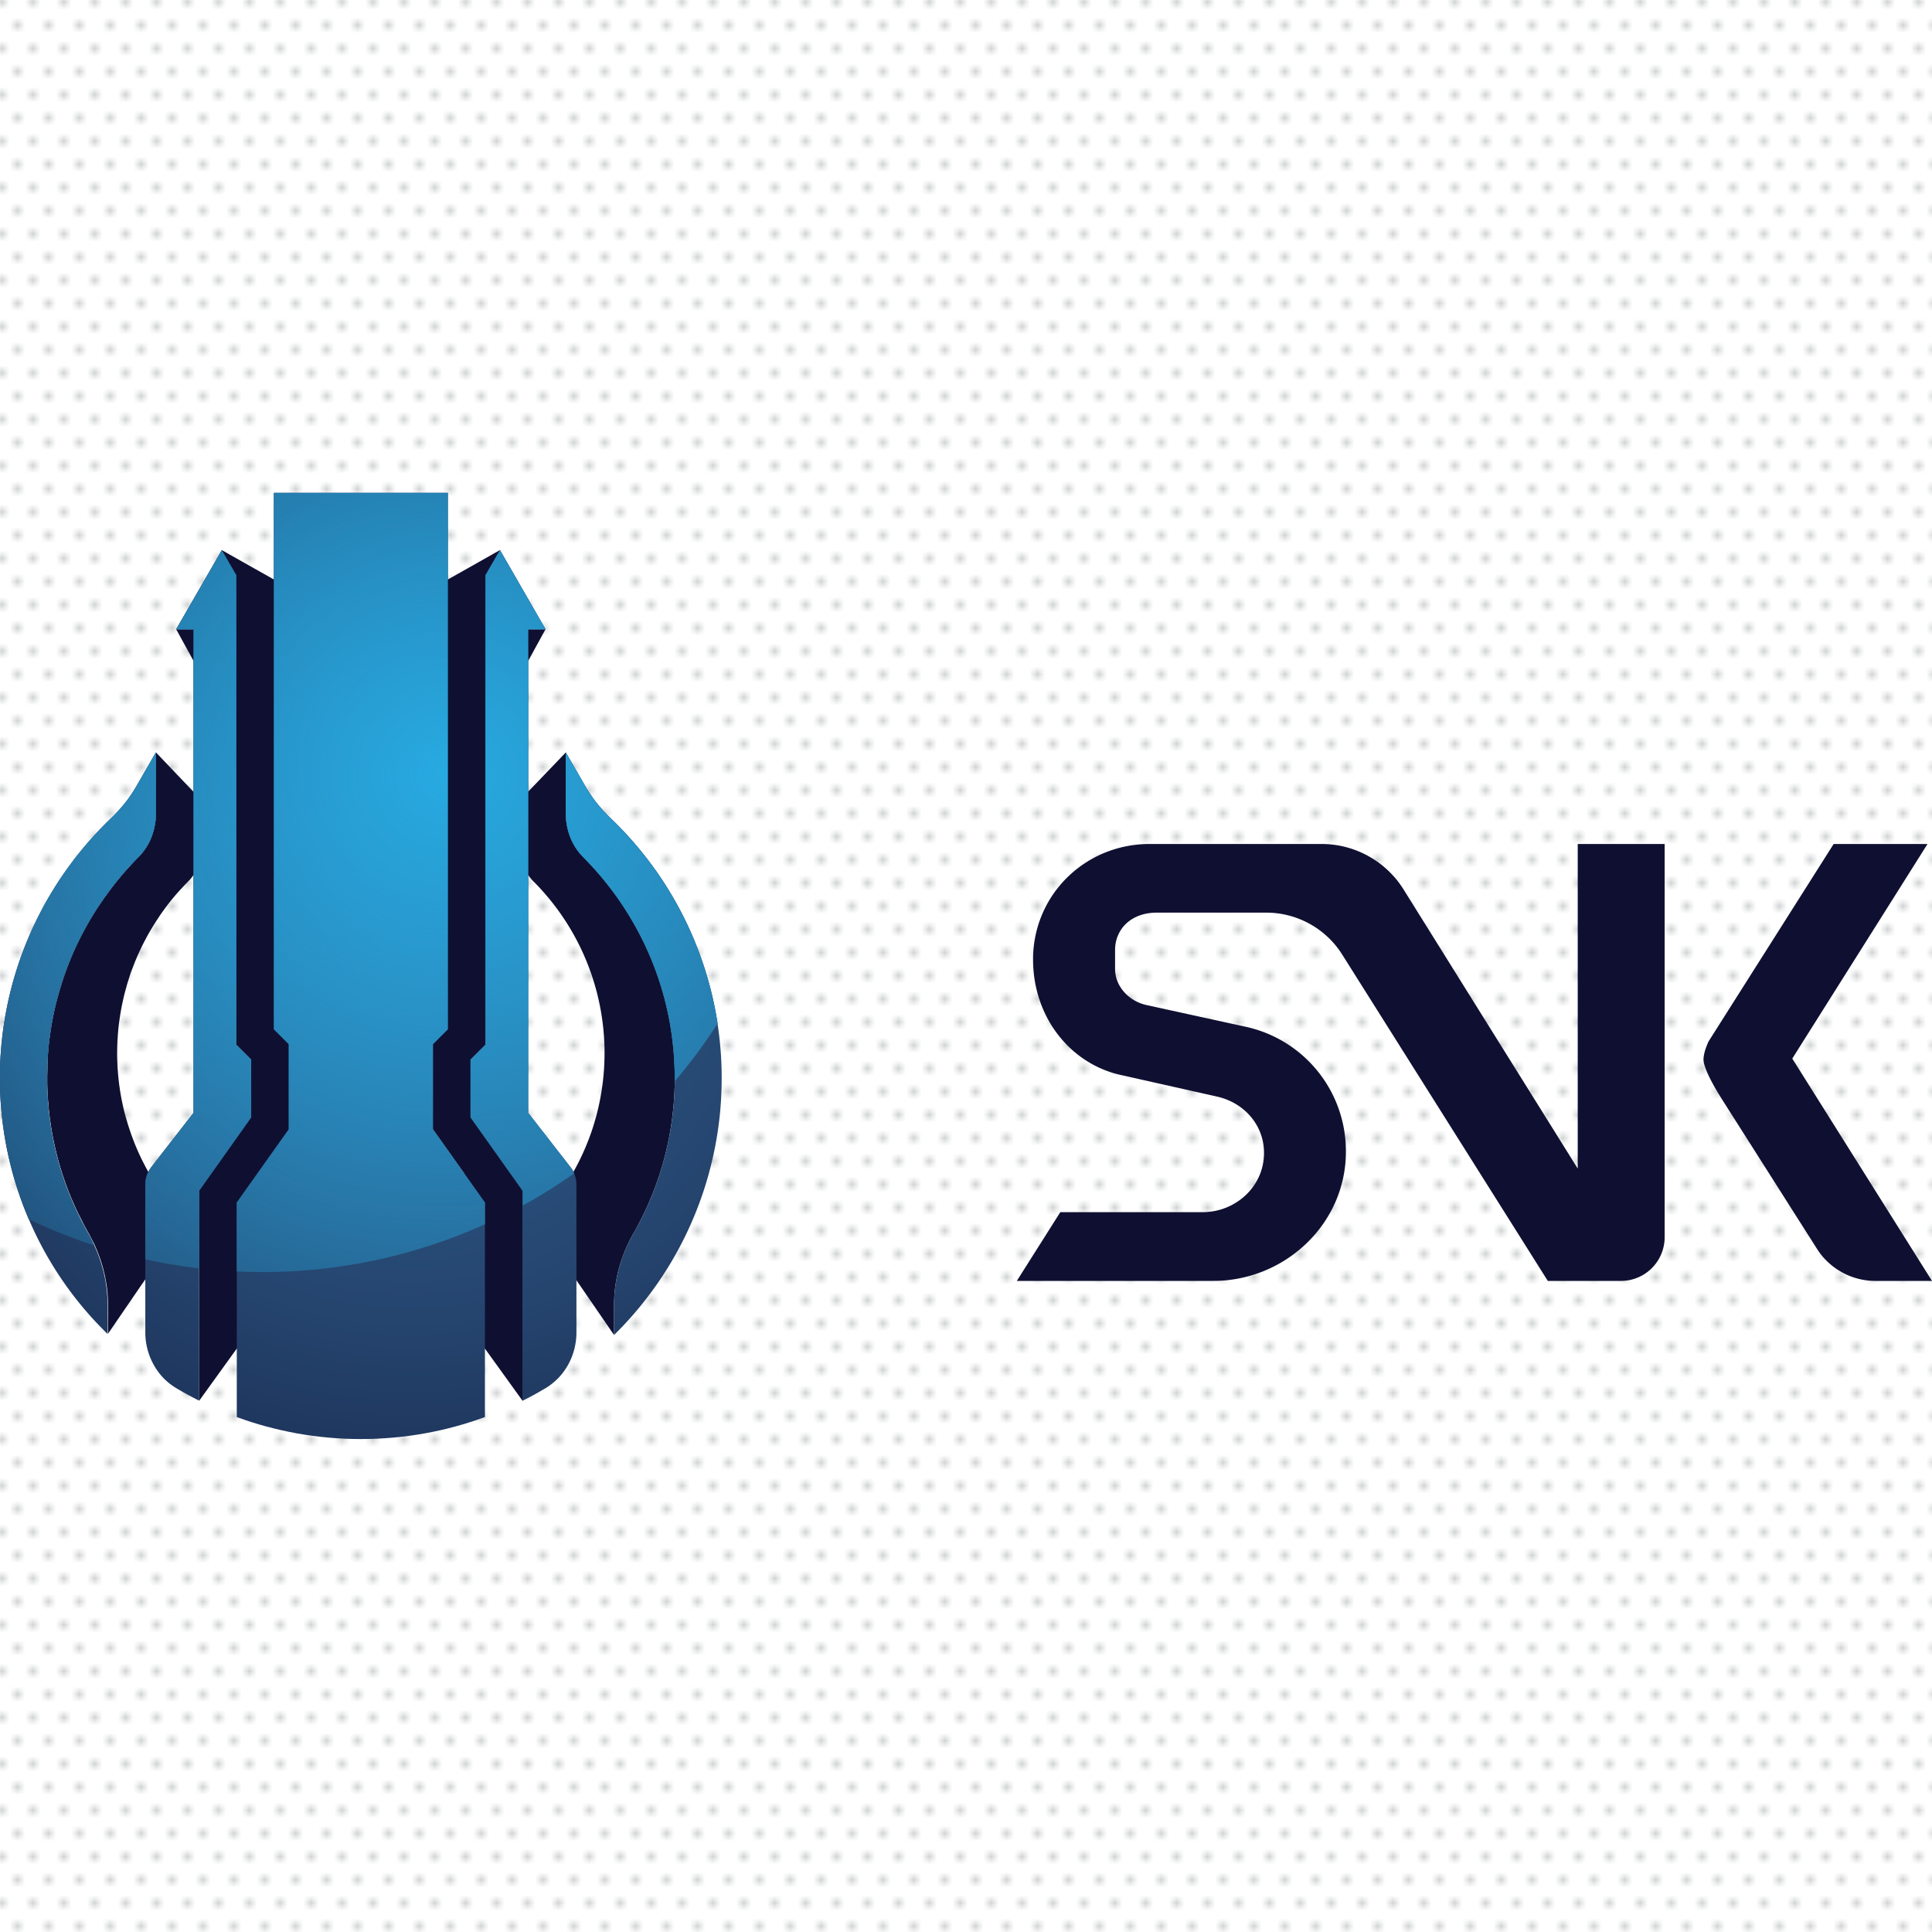 <svg xmlns="http://www.w3.org/2000/svg" xmlns:xlink="http://www.w3.org/1999/xlink" viewBox="0 0 1000 1000"><defs><style>.cls-1{fill:none;}.cls-2{fill:#d1d3d4;}.cls-3{fill:url(#OffsetTile);}.cls-4{fill:#0f1031;}.cls-5{fill:url(#radial-gradient);}.cls-6{fill:url(#radial-gradient-7);}</style><pattern id="OffsetTile" data-name="OffsetTile" width="4" height="6" patternTransform="translate(-1 -21) scale(4)" patternUnits="userSpaceOnUse" viewBox="0 0 4 6"><rect class="cls-1" width="4" height="6"/><rect class="cls-2" y="5" width="1" height="1"/><rect class="cls-2" x="2" y="2" width="1" height="1"/></pattern><radialGradient id="radial-gradient" cx="212.5" cy="487.96" r="437.36" gradientUnits="userSpaceOnUse"><stop offset="0" stop-color="#2e5c8a"/><stop offset="0.18" stop-color="#2b5683"/><stop offset="0.44" stop-color="#25456f"/><stop offset="0.76" stop-color="#19294e"/><stop offset="1" stop-color="#0f1031"/></radialGradient><radialGradient id="radial-gradient-7" cx="230.58" cy="400.99" r="414.79" gradientUnits="userSpaceOnUse"><stop offset="0" stop-color="#27aae1"/><stop offset="1" stop-color="#27aae1" stop-opacity="0"/></radialGradient></defs><title>svk_color</title><g id="Layer_2" data-name="Layer 2"><g id="bg"><rect class="cls-3" width="1000" height="1000"/></g><g id="Layer_3" data-name="Layer 3"><path class="cls-4" d="M927.68,547.92l70-111.08H949.1L884.37,539c-1.75,3.83-2.64,7-2.64,9.54,0,1.65,1,7,10,21.14l48.69,76.64A35.85,35.85,0,0,0,970.68,663H1000Z"/><path class="cls-4" d="M816.63,436.84v168l-90.11-144.4A50.11,50.11,0,0,0,684,436.84H595.12c-33.6,0-60.41,26.49-60.41,59.77,0,30,19.39,53.95,45.23,59.76l50.39,11.31c14.39,3.42,25.14,15.92,23.8,31.73-1.36,16.05-15.49,28-31.61,28H548.81L526.3,663H627.94c36.94,0,68.27-29.16,68.69-66.09A65.88,65.88,0,0,0,645,531.5l-51.69-11.31c-8.72-1.94-16.15-9.37-16.15-18.74v-9.69c0-10.66,8.07-19.38,21.64-19.38h56.6a46.48,46.48,0,0,1,39.32,21.69L801.14,663H839a22.62,22.62,0,0,0,22.62-22.62V436.84Z"/><polygon class="cls-4" points="154.36 560.84 154.36 540.58 148.39 531.71 148.39 450.85 148.39 303.69 114.81 284.74 122.34 436.69 122.34 540.84 130.03 548.51 115.47 578.36 103.11 616.27 103.11 697.29 103.11 725 133.17 683.3 162.28 580.87 159.14 578.36 154.36 560.84"/><polygon class="cls-4" points="122.56 622.46 149.48 584.55 157.82 565.65 136.92 595.08 122.56 622.46"/><path class="cls-4" d="M103.32,446.17l.09-.34.09-.35a6.06,6.06,0,0,0,.16-.61c.11-.44.2-.87.29-1.32,0-.05,0-.1,0-.15s0,0,0-.07,0-.12,0-.17c0-.31.11-.63.15-.94s.08-.62.11-.93l0-.29c0-.06,0-.11,0-.17s0-.31,0-.47c0-.31,0-.62.05-.93s0-.63,0-.94V414.14L80.69,389.42v31.36c0,1,0,2-.13,3a1.64,1.64,0,0,1,0,.22c-.08.93-.21,1.86-.36,2.78l-.06.31c-.16.91-.37,1.8-.6,2.68l-.12.45c-.25.89-.54,1.76-.86,2.63l-.09.24c-.35.92-.75,1.83-1.18,2.71v0c-.44.89-.93,1.75-1.46,2.6l-.1.16c-.53.83-1.1,1.63-1.71,2.41l-.07.1a29.15,29.15,0,0,1-2,2.29c-1.25,1.26-2.49,2.54-3.7,3.83-.37.4-.72.81-1.09,1.2l-1.21,1.35c-.42.47-.86.93-1.28,1.41-1,1.1-1.9,2.22-2.84,3.35l-.46.54a2.09,2.09,0,0,0-.14.17c-1.13,1.38-2.23,2.77-3.32,4.18-.25.32-.48.66-.73,1-.47.62-.93,1.26-1.39,1.89s-1,1.39-1.55,2.1-.88,1.29-1.32,1.93c-.27.39-.55.76-.81,1.15s-.65,1-1,1.47l-.39.56c-.09.14-.17.29-.26.42q-1.47,2.26-2.87,4.58c-.05.09-.11.17-.16.25l-.33.57c-.83,1.4-1.65,2.82-2.44,4.25l-.33.57-.13.25c-.91,1.66-1.79,3.35-2.64,5-.09.17-.18.33-.26.5s-.18.37-.27.56c-.85,1.72-1.68,3.45-2.47,5.2,0,.06-.05.11-.07.16l-.18.42c-.41.92-.82,1.84-1.21,2.76-.32.77-.63,1.53-.94,2.3l-.24.57c0,.09-.07.19-.11.28q-1.06,2.65-2,5.37c-.07.17-.14.34-.2.52-.12.33-.23.67-.34,1-.23.66-.46,1.33-.68,2l-.6,1.84c-.21.67-.42,1.34-.62,2-.1.31-.2.62-.29.93s-.18.62-.27.93c-.19.67-.39,1.35-.57,2s-.35,1.26-.51,1.89-.36,1.36-.53,2l-.27,1c-.07.28-.13.57-.19.85-.17.69-.32,1.38-.48,2.07l-.42,1.91-.18.85-.24,1.24-.24,1.17c0,.25-.08.51-.13.76-.13.7-.25,1.41-.37,2.11s-.22,1.29-.32,1.94-.22,1.43-.32,2.14c-.06.43-.14.85-.19,1.28,0,.18,0,.36-.07.54-.21,1.61-.41,3.22-.57,4.85v0h0q-.24,2.46-.42,4.92c0,.19,0,.37,0,.55s0,.61-.05.92c-.07,1.22-.14,2.45-.19,3.68,0,.31,0,.61,0,.92s0,.37,0,.55c0,1.67-.09,3.34-.09,5s0,3.54.09,5.3c0,.58.06,1.16.08,1.74.05,1.17.1,2.35.18,3.52,0,.7.11,1.38.16,2.07.08,1,.16,2.11.26,3.15.07.74.16,1.46.24,2.2s.17,1.61.27,2.42c0,.18.06.36.08.55l.06.51c.08.58.18,1.16.26,1.74.14,1,.27,1.92.43,2.87.12.76.26,1.52.4,2.28.16.93.33,1.86.51,2.78.15.77.31,1.53.47,2.29s.39,1.82.59,2.72.36,1.52.55,2.28c.13.54.25,1.08.38,1.62.09.35.2.7.29,1.06s.16.65.25,1,.25.86.37,1.29q.36,1.32.75,2.64c.22.74.45,1.49.68,2.23s.55,1.74.84,2.6.49,1.47.75,2.21.61,1.71.92,2.56.53,1.45.81,2.17c.12.33.24.67.37,1,.2.52.42,1,.63,1.54s.35.9.53,1.34c.11.27.23.52.34.79.35.84.72,1.68,1.09,2.51s.6,1.39.92,2.08.78,1.67,1.17,2.5c.32.67.64,1.35,1,2l1.27,2.49,1,2c.08.14.15.3.24.45.16.3.32.6.49.9s.32.6.49.9l.5.9.51.9c.58,1,1.11,2.06,1.65,3.1.33.64.65,1.27,1,1.91s.72,1.54,1.06,2.32.58,1.29.85,1.94.62,1.59.92,2.39.5,1.31.73,2c.28.82.53,1.64.78,2.47.2.65.41,1.3.6,2,.23.86.44,1.72.64,2.58.16.64.32,1.28.46,1.93.19.91.34,1.82.5,2.74.11.64.24,1.28.33,1.93l.06.46q.29,2,.45,4.11c0,.09,0,.19,0,.29.11,1.43.18,2.88.19,4.33v15.32a1.15,1.15,0,0,1,0,.19,1.21,1.21,0,0,1,0,.19c0,.06,0,.13,0,.19L85,647.86V635.93a.66.66,0,0,1,0-.14s0-.09,0-.13v-.14c0-1.21-.07-2.42-.16-3.62,0-.4-.09-.8-.13-1.19-.08-.74-.14-1.47-.24-2.2,0-.07,0-.13,0-.2s0-.13,0-.19c-.06-.41-.15-.82-.22-1.23-.12-.71-.24-1.42-.39-2.13-.1-.5-.23-1-.35-1.49s-.24-1.08-.39-1.62c0-.13-.08-.26-.12-.39s0-.24-.09-.36c-.11-.39-.25-.77-.36-1.16-.2-.64-.4-1.29-.62-1.92s-.37-1-.56-1.52-.3-.87-.47-1.29l-.25-.57c-.07-.17-.13-.35-.2-.53s-.31-.65-.45-1c-.27-.6-.54-1.2-.83-1.8s-.49-1-.74-1.48-.33-.69-.51-1l-.19-.35-.19-.35c-.07-.11-.13-.23-.2-.35l-.19-.34c-.6-1-1.17-2.09-1.74-3.15l-.78-1.51c-.33-.64-.66-1.29-1-1.94s-.51-1-.76-1.56-.61-1.29-.91-1.94l-.72-1.62-.84-1.95c-.23-.55-.45-1.1-.67-1.65s-.53-1.31-.78-2-.42-1.12-.63-1.69-.48-1.32-.71-2-.39-1.14-.58-1.71-.44-1.34-.65-2-.36-1.15-.53-1.74-.4-1.36-.59-2L64.75,577c-.18-.69-.35-1.38-.52-2.07s-.29-1.18-.42-1.78-.32-1.4-.46-2.1-.25-1.19-.37-1.79-.27-1.43-.4-2.15-.21-1.18-.31-1.78-.22-1.48-.33-2.22c-.08-.58-.17-1.16-.25-1.75-.1-.76-.18-1.53-.27-2.3-.06-.57-.13-1.14-.18-1.72-.08-.8-.14-1.61-.21-2.43,0-.54-.09-1.07-.12-1.61-.06-.91-.1-1.82-.14-2.73,0-.45-.05-.9-.06-1.36-.05-1.37-.07-2.74-.07-4.12,0-1.93.06-3.84.14-5.75,0-.48,0-1,.08-1.43q.15-2.83.43-5.64v0c.18-1.75.41-3.49.67-5.23.16-1.11.34-2.21.53-3.31s.34-2,.54-3,.46-2.18.7-3.26.44-2,.68-2.92.57-2.15.87-3.22.52-1.91.81-2.85.68-2.11,1-3.16.63-1.92,1-2.87c.22-.62.46-1.23.7-1.84q.66-1.77,1.38-3.51c.27-.65.55-1.3.83-1.95.49-1.14,1-2.26,1.53-3.38.29-.61.57-1.22.87-1.83.61-1.25,1.24-2.47,1.89-3.7.24-.44.46-.89.7-1.33q1.33-2.43,2.76-4.8l.71-1.12c.74-1.2,1.5-2.4,2.29-3.58l1-1.54c.73-1.06,1.47-2.1,2.23-3.13.36-.49.71-1,1.08-1.47,1.06-1.4,2.14-2.79,3.25-4.14l.36-.43q1.56-1.87,3.2-3.69l.94-1c1.22-1.33,2.45-2.64,3.72-3.91l.48-.5.45-.51.45-.53.19-.24.06-.08.17-.21c.18-.23.35-.47.52-.71s.33-.47.49-.72c0-.07.09-.15.14-.23l0-.05a.3.3,0,0,0,0-.08l.24-.37c.15-.25.29-.51.43-.76s.32-.58.46-.88h0c.15-.29.28-.59.42-.88s.26-.61.38-.92l.12-.31,0-.09,0-.1c.06-.14.11-.28.16-.43C103.05,447,103.19,446.6,103.32,446.17Z"/><polygon class="cls-4" points="119.54 364.69 100.17 325.73 91.2 325.73 112.57 364.69 119.54 364.69"/><path class="cls-4" d="M346,525.46a161.52,161.52,0,0,0-24.39-57.93,163.43,163.43,0,0,0-19.78-24,29.81,29.81,0,0,1-3.93-4.94,30.85,30.85,0,0,1-2.79-5.57,33.44,33.44,0,0,1-1.66-6,35.11,35.11,0,0,1-.55-6.23V389.42l-23.72,24.72v24.35a27,27,0,0,0,.43,4.84,24.85,24.85,0,0,0,1.29,4.65A23.29,23.29,0,0,0,273,452.3a22.28,22.28,0,0,0,3.05,3.84,125.73,125.73,0,0,1,32.54,121.62,123,123,0,0,1-5.17,15.2,124.89,124.89,0,0,1-7,14.28,64.62,64.62,0,0,0-3.31,6.67,61.67,61.67,0,0,0-2.47,7,59.1,59.1,0,0,0-1.56,7.22,53.63,53.63,0,0,0-.58,7.4.66.66,0,0,1,0,.14v.13c0,.05,0,.09,0,.14v11.93h0v0c0,.11,0,.24,0,.41L317.83,691c0-.21,0-.39,0-.53v-.37a2.36,2.36,0,0,0,0-.25V674.55a70.52,70.52,0,0,1,.76-9.54,72,72,0,0,1,2-9.3,76.33,76.33,0,0,1,3.18-9,81.63,81.63,0,0,1,4.26-8.59,163.77,163.77,0,0,0,9-18.39,160.5,160.5,0,0,0,6.66-19.58A162.88,162.88,0,0,0,346,525.46Z"/><polygon class="cls-4" points="282.35 325.73 273.39 325.73 254.03 364.69 260.99 364.69 282.35 325.73"/><polygon class="cls-4" points="283.55 616.27 258.08 578.36 243.54 548.51 251.23 540.84 251.23 436.69 258.75 284.74 225.18 303.69 210.62 450.85 225.18 531.71 219.2 540.58 219.19 560.84 217.66 566.45 215.75 565.65 217.06 568.64 214.41 578.36 223.56 583.38 224.09 584.55 240.4 607.52 240.4 683.33 270.44 725 270.44 697.29 270.44 616.27 266.26 606.79 283.55 616.27"/><path class="cls-5" d="M80.69,389.42v31.36a36.06,36.06,0,0,1-.54,6.23,34.16,34.16,0,0,1-1.65,6,31,31,0,0,1-2.75,5.53,29,29,0,0,1-3.86,4.87,164.28,164.28,0,0,0-19.84,24.09,162.34,162.34,0,0,0-15,27.57,160.28,160.28,0,0,0-9.46,30.41,162.87,162.87,0,0,0-1.88,54.08,160.94,160.94,0,0,0,10.78,40.19,162.14,162.14,0,0,0,9,18.39,81.54,81.54,0,0,1,4.25,8.59,76.33,76.33,0,0,1,3.18,9,73.68,73.68,0,0,1,2,9.3,70.52,70.52,0,0,1,.75,9.54v15.32a1.15,1.15,0,0,1,0,.19,1.21,1.21,0,0,1,0,.19c0,.06,0,.13,0,.19A183,183,0,0,1,15,631.26,184.43,184.43,0,0,1,3.87,596,185.84,185.84,0,0,1,33.62,451.38a188.94,188.94,0,0,1,24-27.94c1.28-1.23,2.51-2.49,3.7-3.8s2.33-2.65,3.42-4,2.14-2.81,3.13-4.27,1.93-3,2.81-4.49Z"/><path class="cls-5" d="M292.86,389.42l10.06,17.42q1.33,2.3,2.82,4.49c1,1.46,2,2.89,3.12,4.27s2.24,2.73,3.42,4,2.42,2.57,3.7,3.8a188.41,188.41,0,0,1,24,27.94A186.45,186.45,0,0,1,317.83,691c0-.21,0-.39,0-.53v-.37a2.36,2.36,0,0,0,0-.25V674.55a70.52,70.52,0,0,1,.76-9.54,72,72,0,0,1,2-9.3,76.33,76.33,0,0,1,3.18-9,81.63,81.63,0,0,1,4.26-8.59,163.77,163.77,0,0,0,9-18.39,160.5,160.5,0,0,0,6.66-19.58A162.88,162.88,0,0,0,346,525.46a161.52,161.52,0,0,0-24.39-57.93,163.43,163.43,0,0,0-19.78-24,29.81,29.81,0,0,1-3.93-4.94,30.85,30.85,0,0,1-2.79-5.57,33.44,33.44,0,0,1-1.66-6,35.11,35.11,0,0,1-.55-6.23Z"/><path class="cls-5" d="M114.81,284.74l7.53,13V540.84l7.69,7.68v29.84l-26.92,37.91V725c-1-.51-2-1-3-1.55l-3-1.59c-1-.54-2-1.09-2.95-1.65s-2-1.13-2.91-1.7a32.14,32.14,0,0,1-6.78-5.38,33,33,0,0,1-5-6.88,34,34,0,0,1-3.17-8,34.46,34.46,0,0,1-1.09-8.62V613.2a15.5,15.5,0,0,1,.2-2.46,15.11,15.11,0,0,1,.61-2.38,14.35,14.35,0,0,1,1-2.24,14.14,14.14,0,0,1,1.35-2.07L100.17,576V325.73h-9Z"/><path class="cls-5" d="M258.75,284.74l23.6,41h-9V576l21.85,28.08a14.14,14.14,0,0,1,1.35,2.07,15.41,15.41,0,0,1,1,2.24,15.08,15.08,0,0,1,.6,2.38,14.42,14.42,0,0,1,.21,2.46v76.48a34.47,34.47,0,0,1-1.1,8.62,33.6,33.6,0,0,1-3.17,8,32.72,32.72,0,0,1-5.06,6.88,32.33,32.33,0,0,1-6.77,5.38c-1,.57-1.94,1.14-2.92,1.7s-1.95,1.11-2.94,1.65-2,1.07-3,1.59-2,1-3,1.55V616.27l-26.92-37.91,0-29.84,7.69-7.68V297.77Z"/><path class="cls-5" d="M231.77,255.13V532.78l-7.69,7.68v44.09L251,622.46v111q-7.51,2.76-15.31,4.89t-15.86,3.57q-8,1.44-16.32,2.18t-16.73.75q-8.46,0-16.74-.75t-16.32-2.18q-8-1.46-15.85-3.57t-15.31-4.89v-111l26.92-37.91V540.46l-7.68-7.68V255.13Z"/><path class="cls-5" d="M36.51,619.73a160.94,160.94,0,0,1-10.78-40.19,162.87,162.87,0,0,1,1.88-54.08A160.61,160.61,0,0,1,37.07,495a162.63,162.63,0,0,1,15-27.56,164.28,164.28,0,0,1,19.84-24.09,29,29,0,0,0,3.86-4.87A31,31,0,0,0,78.5,433a34.16,34.16,0,0,0,1.65-6,36.06,36.06,0,0,0,.54-6.23V389.42L70.63,406.84q-1.32,2.3-2.81,4.49c-1,1.46-2,2.89-3.13,4.27s-2.23,2.73-3.42,4-2.42,2.57-3.7,3.8a188.94,188.94,0,0,0-24,27.94A185.9,185.9,0,0,0,14.89,631.07a278.56,278.56,0,0,0,33.92,13.57c-1-2.21-2.09-4.4-3.3-6.52A162.14,162.14,0,0,1,36.51,619.73Z"/><path class="cls-6" d="M36.51,619.73a160.94,160.94,0,0,1-10.78-40.19,162.87,162.87,0,0,1,1.88-54.08A160.61,160.61,0,0,1,37.07,495a162.63,162.63,0,0,1,15-27.56,164.28,164.28,0,0,1,19.84-24.09,29,29,0,0,0,3.86-4.87A31,31,0,0,0,78.5,433a34.16,34.16,0,0,0,1.65-6,36.06,36.06,0,0,0,.54-6.23V389.42L70.63,406.84q-1.32,2.3-2.81,4.49c-1,1.46-2,2.89-3.13,4.27s-2.23,2.73-3.42,4-2.42,2.57-3.7,3.8a188.94,188.94,0,0,0-24,27.94A185.9,185.9,0,0,0,14.89,631.07a278.56,278.56,0,0,0,33.92,13.57c-1-2.21-2.09-4.4-3.3-6.52A162.14,162.14,0,0,1,36.51,619.73Z"/><path class="cls-5" d="M369.56,519.51a185.71,185.71,0,0,0-29.62-68.13,188.41,188.41,0,0,0-24-27.94c-1.28-1.23-2.51-2.49-3.7-3.8s-2.32-2.65-3.42-4-2.13-2.81-3.12-4.27-1.93-3-2.82-4.49l-10.06-17.42v31.36a35.11,35.11,0,0,0,.55,6.23,33.44,33.44,0,0,0,1.66,6,30.85,30.85,0,0,0,2.79,5.57,29.81,29.81,0,0,0,3.93,4.94,163.11,163.11,0,0,1,34.72,51.55,161.12,161.12,0,0,1,12.74,63c0,.54,0,1.08,0,1.62a282,282,0,0,0,22.19-29.86C370.89,526.37,370.28,522.92,369.56,519.51Z"/><path class="cls-6" d="M369.56,519.51a185.71,185.71,0,0,0-29.62-68.13,188.41,188.41,0,0,0-24-27.94c-1.28-1.23-2.51-2.49-3.7-3.8s-2.32-2.65-3.42-4-2.13-2.81-3.12-4.27-1.93-3-2.82-4.49l-10.06-17.42v31.36a35.11,35.11,0,0,0,.55,6.23,33.44,33.44,0,0,0,1.66,6,30.85,30.85,0,0,0,2.79,5.57,29.81,29.81,0,0,0,3.93,4.94,163.11,163.11,0,0,1,34.72,51.55,161.12,161.12,0,0,1,12.74,63c0,.54,0,1.08,0,1.62a282,282,0,0,0,22.19-29.86C370.89,526.37,370.28,522.92,369.56,519.51Z"/><path class="cls-5" d="M130,578.36V548.52l-7.69-7.68V297.77l-7.53-13-23.61,41h9V576L78.32,604.05A14.6,14.6,0,0,0,77,606.11a14.88,14.88,0,0,0-1,2.25,15.11,15.11,0,0,0-.61,2.38,15.5,15.5,0,0,0-.2,2.46v38.62a279.07,279.07,0,0,0,27.93,4.69V616.27Z"/><path class="cls-6" d="M130,578.36V548.52l-7.69-7.68V297.77l-7.53-13-23.61,41h9V576L78.32,604.05A14.6,14.6,0,0,0,77,606.11a14.88,14.88,0,0,0-1,2.25,15.11,15.11,0,0,0-.61,2.38,15.5,15.5,0,0,0-.2,2.46v38.62a279.07,279.07,0,0,0,27.93,4.69V616.27Z"/><path class="cls-5" d="M295.24,604.05,273.39,576V325.73h9l-23.6-41-7.52,13V540.84l-7.69,7.68,0,29.84,26.93,37.91V624a280.76,280.76,0,0,0,26.7-16.68,11.28,11.28,0,0,0-.56-1.16A14.14,14.14,0,0,0,295.24,604.05Z"/><path class="cls-6" d="M295.24,604.05,273.39,576V325.73h9l-23.6-41-7.52,13V540.84l-7.69,7.68,0,29.84,26.93,37.91V624a280.76,280.76,0,0,0,26.7-16.68,11.28,11.28,0,0,0-.56-1.16A14.14,14.14,0,0,0,295.24,604.05Z"/><path class="cls-5" d="M224.08,584.55V540.46l7.69-7.68V255.13h-90V532.78l7.68,7.68v44.09l-26.92,37.91v35.63c4.37.2,8.77.32,13.19.32A279.08,279.08,0,0,0,251,633.68V622.46Z"/><path class="cls-6" d="M224.08,584.55V540.46l7.69-7.68V255.13h-90V532.78l7.68,7.68v44.09l-26.92,37.91v35.63c4.37.2,8.77.32,13.19.32A279.08,279.08,0,0,0,251,633.68V622.46Z"/></g></g></svg>